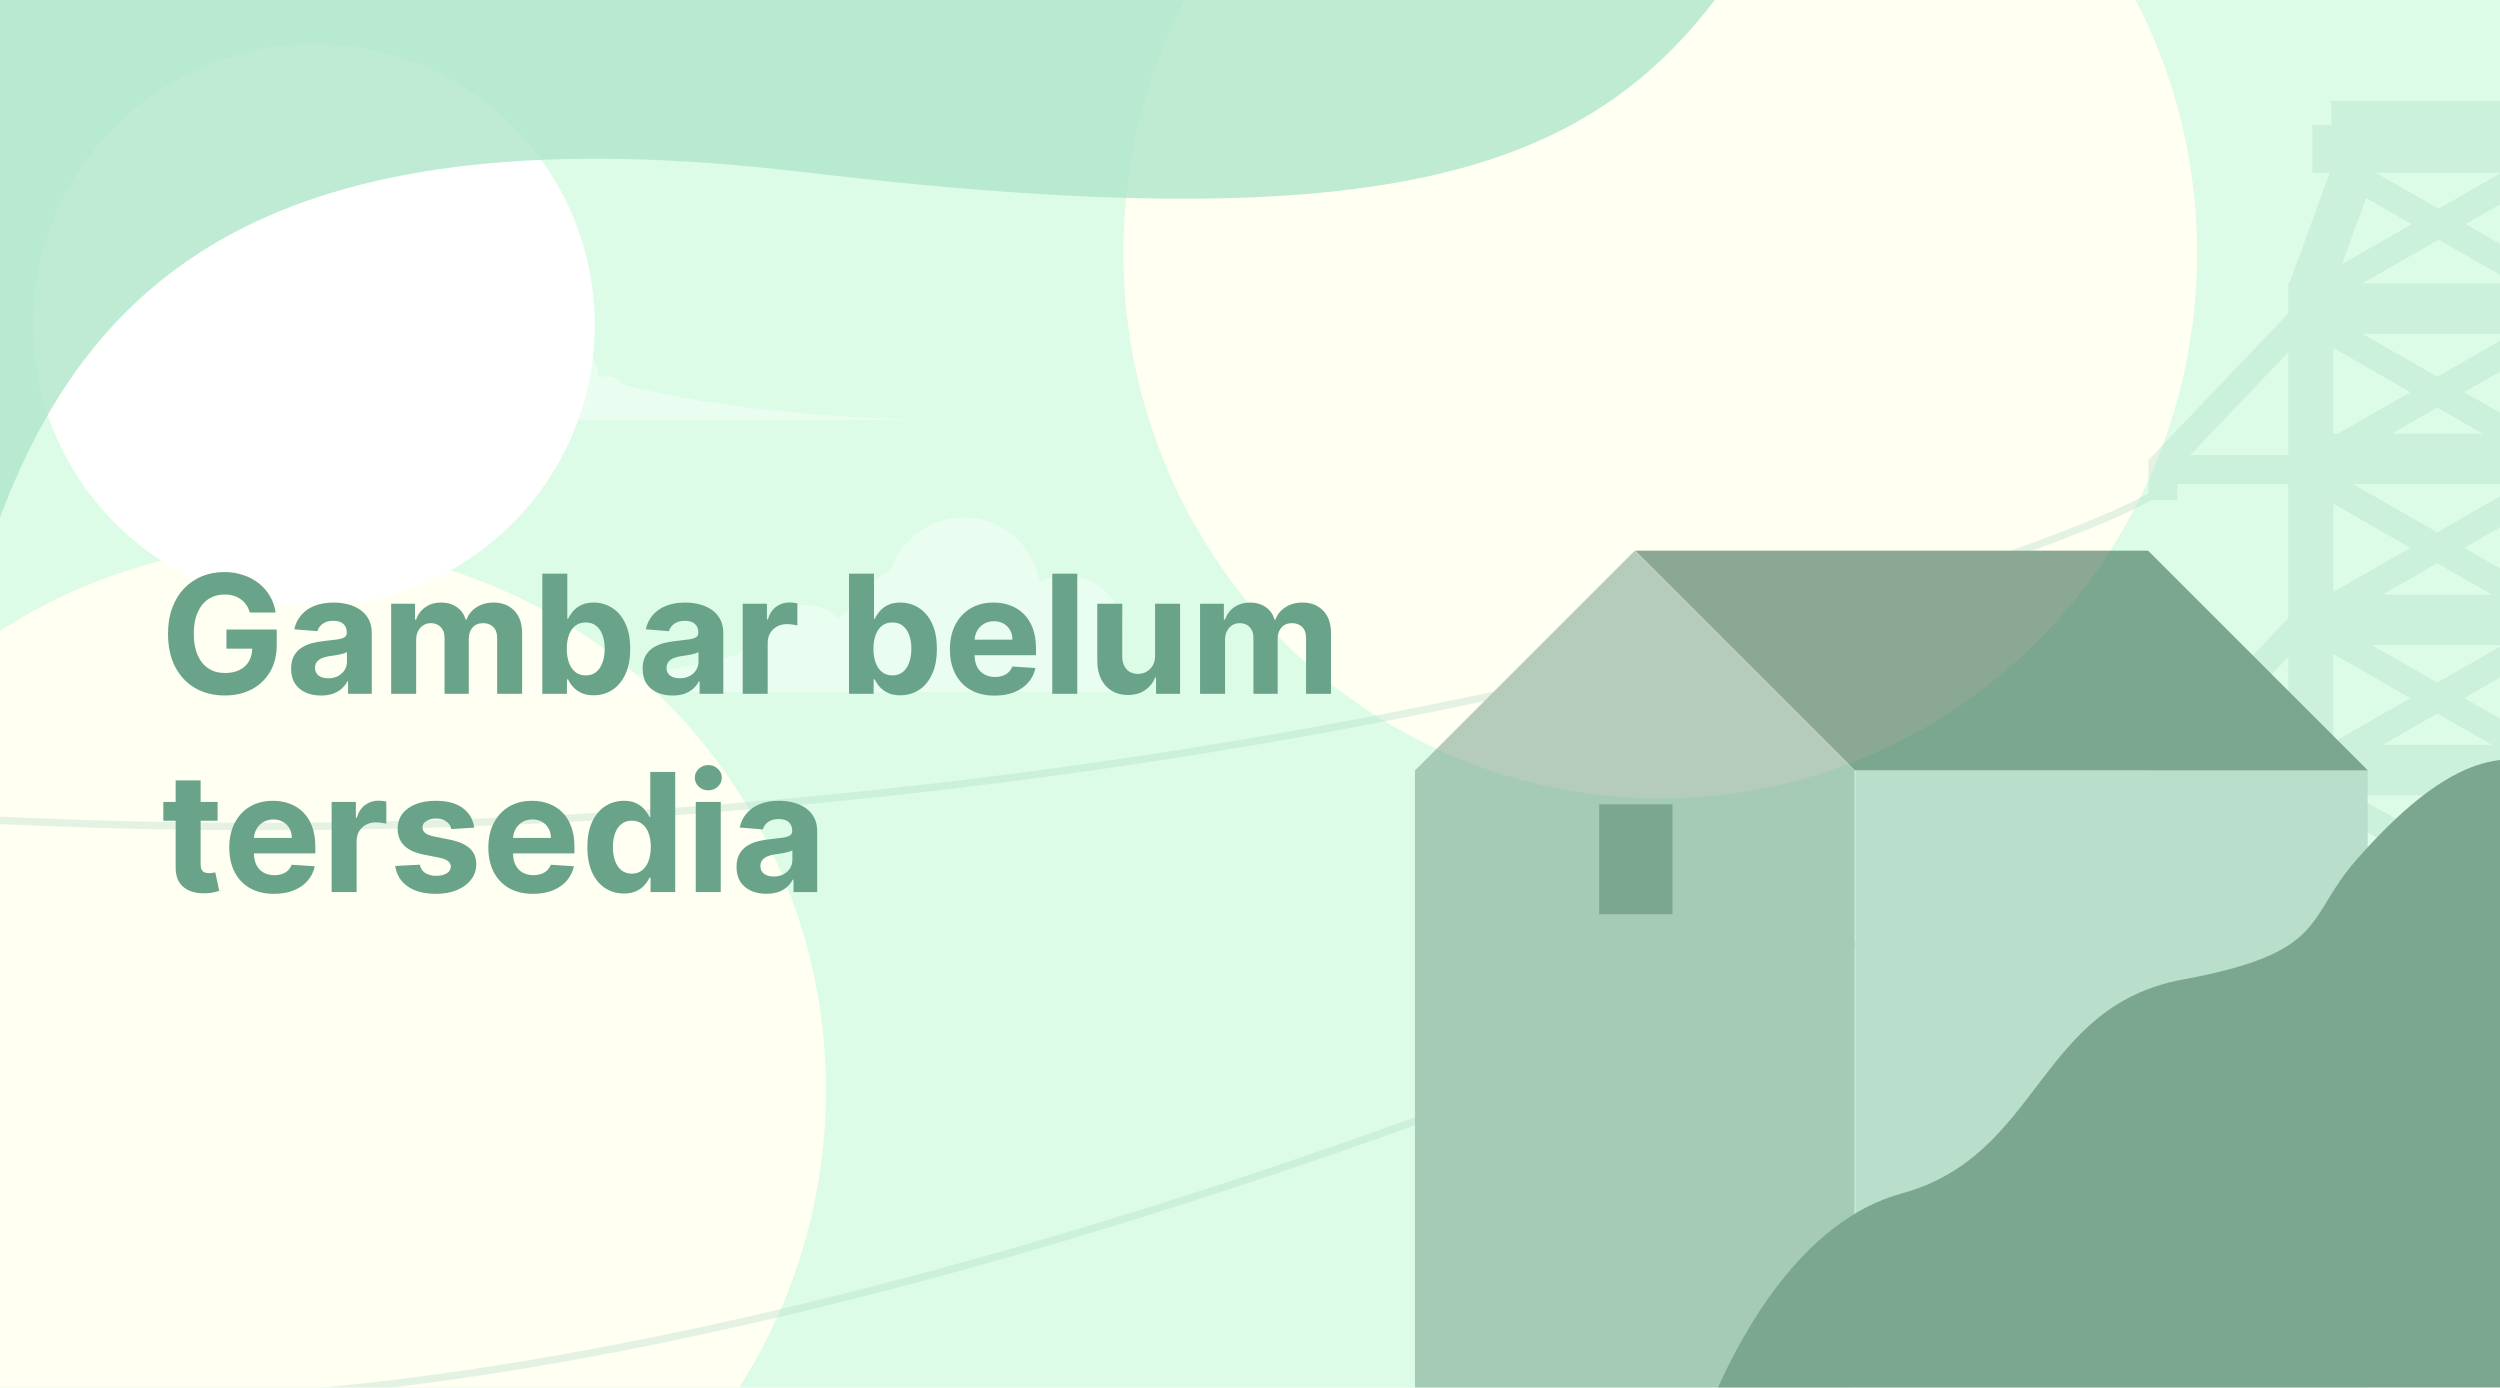 <svg width="454" height="252" viewBox="0 0 454 252" fill="none" xmlns="http://www.w3.org/2000/svg">
<g clip-path="url(#clip0_8285_14256)">
<rect width="454" height="252" fill="#DCFCE7"/>
<g filter="url(#filter0_f_8285_14256)">
<ellipse cx="52.5" cy="198" rx="97.5" ry="99" fill="#FFFFF2"/>
</g>
<g filter="url(#filter1_f_8285_14256)">
<ellipse cx="301.5" cy="46" rx="97.5" ry="99" fill="#FFFFF2"/>
</g>
<g filter="url(#filter2_ddd_8285_14256)">
<circle cx="57" cy="59" r="51" fill="white"/>
</g>
<g opacity="0.55">
<g opacity="0.5">
<path d="M461.162 19H424.043V23.873H461.162V19Z" fill="#9ED0BB"/>
<path d="M461.162 23.386H420.624V30.696H461.162V23.386Z" fill="#9ED0BB"/>
<path d="M416.228 52.138H461.162V59.935H416.228L416.228 52.138Z" fill="#9ED0BB"/>
<path d="M461.162 87.226V79.429H416.228V87.226H461.162Z" fill="#9ED0BB"/>
<path d="M461.162 116.466V108.668H416.228V116.466H461.162Z" fill="#9ED0BB"/>
<path d="M461.162 143.756V135.959H416.228V143.756H461.162Z" fill="#9ED0BB"/>
<path d="M423.066 52.138H416.228V143.756H423.066V52.138Z" fill="#9ED0BB"/>
<path d="M416.228 52.138H423.066L430.881 30.696H424.043L416.228 52.138Z" fill="#9ED0BB"/>
<path d="M423.066 143.756H416.228L406.46 173.97H416.228L423.066 143.756Z" fill="#9ED0BB"/>
<path d="M423.066 54.088L421.112 51.164L460.185 28.747L462.139 31.671L423.066 54.088Z" fill="#9ED0BB"/>
<path d="M393.087 86.544L390.831 84.789L390.839 83.815L421.453 51.718L424.159 53.967L393.087 86.544Z" fill="#9ED0BB"/>
<path d="M393.1 142.013L390.856 140.255L390.862 139.281L421.189 107.269L423.881 109.522L393.1 142.013Z" fill="#9ED0BB"/>
<path d="M425.02 83.327L423.066 80.403L462.139 57.986L464.093 60.91L425.02 83.327Z" fill="#9ED0BB"/>
<path d="M425.02 111.592L423.066 108.668L462.139 86.251L464.093 89.175L425.02 111.592Z" fill="#9ED0BB"/>
<path d="M425.02 138.883L423.066 135.959L462.139 113.542L464.093 116.466L425.02 138.883Z" fill="#9ED0BB"/>
<path d="M417.205 173.97L415.251 171.046L461.162 142.781L463.116 145.705L417.205 173.97Z" fill="#9ED0BB"/>
<path d="M466.046 56.037L468 53.113L428.927 30.696L426.973 33.62L466.046 56.037Z" fill="#9ED0BB"/>
<path d="M460.185 83.327L462.139 80.403L423.066 57.986L421.112 60.91L460.185 83.327Z" fill="#9ED0BB"/>
<path d="M460.185 111.592L462.139 108.668L423.066 86.251L421.112 89.175L460.185 111.592Z" fill="#9ED0BB"/>
<path d="M460.185 138.883L462.139 135.959L423.066 113.542L421.112 116.466L460.185 138.883Z" fill="#9ED0BB"/>
<path d="M465.07 169.097L467.023 167.148L423.066 142.781L421.112 145.705L465.07 169.097Z" fill="#9ED0BB"/>
<path d="M391.319 83.327H417.205V87.226H390.831V83.815L391.319 83.327Z" fill="#9ED0BB"/>
<path d="M391.319 138.883H417.205V142.781H390.831V139.37L391.319 138.883Z" fill="#9ED0BB"/>
<path d="M390.831 87.226H394.738V90.15H390.831V87.226Z" fill="#9ED0BB"/>
<path d="M390.831 142.781H394.738V145.705H390.831V142.781Z" fill="#9ED0BB"/>
<path d="M416.228 52.138H461.162V59.935H416.228L416.228 52.138ZM416.228 52.138H423.066M416.228 52.138V143.756M416.228 52.138L424.043 30.696H430.881L423.066 52.138M416.228 143.756H461.162V135.959H416.228V143.756ZM416.228 143.756H423.066M416.228 143.756L406.46 173.97H416.228L423.066 143.756M423.066 52.138V143.756M390.831 87.226H417.205V83.327H391.319L390.831 83.815V87.226ZM390.831 87.226H394.738V90.15H390.831V87.226ZM390.831 142.781H417.205V138.883H391.319L390.831 139.37V142.781ZM390.831 142.781H394.738V145.705H390.831V142.781ZM391.319 89.662C368.1 104.05 175.725 167.148 -45 145.705M391.807 144.731C360.06 164.711 115.416 276.646 -24.075 250.525M424.043 19H461.162V23.873H424.043V19ZM420.624 23.386H461.162V30.696H420.624V23.386ZM461.162 79.429V87.226H416.228V79.429H461.162ZM461.162 108.668V116.466H416.228V108.668H461.162ZM421.112 51.164L423.066 54.088L462.139 31.671L460.185 28.747L421.112 51.164ZM390.831 84.789L393.087 86.544L424.159 53.967L421.453 51.718L390.839 83.815L390.831 84.789ZM390.856 140.255L393.1 142.013L423.881 109.522L421.189 107.269L390.862 139.281L390.856 140.255ZM423.066 80.403L425.02 83.327L464.093 60.91L462.139 57.986L423.066 80.403ZM423.066 108.668L425.02 111.592L464.093 89.175L462.139 86.251L423.066 108.668ZM423.066 135.959L425.02 138.883L464.093 116.466L462.139 113.542L423.066 135.959ZM415.251 171.046L417.205 173.97L463.116 145.705L461.162 142.781L415.251 171.046ZM468 53.113L466.046 56.037L426.973 33.62L428.927 30.696L468 53.113ZM462.139 80.403L460.185 83.327L421.112 60.91L423.066 57.986L462.139 80.403ZM462.139 108.668L460.185 111.592L421.112 89.175L423.066 86.251L462.139 108.668ZM462.139 135.959L460.185 138.883L421.112 116.466L423.066 113.542L462.139 135.959ZM467.023 167.148L465.07 169.097L421.112 145.705L423.066 142.781L467.023 167.148Z" stroke="#9ED0BB" stroke-width="1.35"/>
</g>
<path d="M296.879 100L256.955 139.924V258.315H336.803V139.924L296.879 100Z" fill="#78A28F"/>
<path d="M336.863 139.924L296.939 100H390.095L430.019 139.924H336.863Z" fill="#2B6048"/>
<path d="M429.96 139.987H336.93V258.315H429.96V139.987Z" fill="#9DC4B4"/>
<rect x="290.412" y="146.072" width="13.308" height="19.962" fill="#2B6048"/>
<path d="M427.873 156.203C448.3 132.893 456.88 138.914 462.6 137.8V263.35H307.35C308.638 260.618 320.042 223.681 345.359 216.729C370.675 209.777 369.858 182.785 396.414 177.878C422.97 172.971 418.555 166.836 427.873 156.203Z" fill="#2B6048"/>
</g>
<path opacity="0.77" d="M0 -5V94C17.062 48.49 52.066 20.125 145.688 31.235C252.637 43.927 290.062 31.667 315 -5H0Z" fill="#ADE5C9"/>
<path d="M73.72 46C67.106 46 61.62 50.821 60.579 57.14C59.225 56.463 57.697 56.08 56.08 56.08C50.755 56.08 46.397 60.21 46.028 65.441L46 65.44V76.237H55.969C56.006 76.238 56.043 76.24 56.08 76.24C56.117 76.24 56.154 76.238 56.191 76.237H100.964C101.003 76.238 101.041 76.24 101.08 76.24C101.119 76.24 101.158 76.238 101.196 76.237H170.146C157.59 76.173 131.298 74.833 112.961 69.76C112.304 68.885 111.258 68.32 110.08 68.32C109.568 68.32 109.08 68.427 108.639 68.62C108.606 64.472 105.235 61.12 101.08 61.12C98.883 61.12 96.907 62.058 95.525 63.554C94.737 62.513 93.487 61.84 92.08 61.84C92.02 61.84 91.961 61.841 91.901 61.844C91.294 58.847 89.197 56.392 86.417 55.281C84.707 49.899 79.668 46 73.72 46Z" fill="white" fill-opacity="0.4"/>
<path d="M175.018 94C181.946 94 187.694 99.05 188.784 105.67C190.203 104.961 191.804 104.56 193.498 104.56C199.077 104.56 203.641 108.886 204.027 114.366L204.058 114.365V125.678H193.575C193.549 125.678 193.524 125.68 193.498 125.68C193.472 125.68 193.446 125.678 193.42 125.678H146.437C146.409 125.678 146.382 125.68 146.354 125.68C146.327 125.68 146.3 125.678 146.273 125.678H74C87.155 125.61 114.699 124.207 133.909 118.892H133.908C134.596 117.975 135.692 117.383 136.926 117.383C137.463 117.383 137.973 117.496 138.436 117.698C138.469 113.353 142.001 109.84 146.354 109.84C148.656 109.84 150.727 110.822 152.174 112.39C153 111.299 154.309 110.595 155.783 110.595C155.846 110.595 155.909 110.596 155.971 110.599C156.607 107.458 158.804 104.886 161.717 103.723C163.509 98.085 168.786 94 175.018 94Z" fill="white" fill-opacity="0.4"/>
<path d="M45.364 111.234C45.215 110.716 45.005 110.258 44.735 109.86C44.465 109.455 44.135 109.114 43.744 108.837C43.361 108.553 42.92 108.337 42.423 108.188C41.933 108.038 41.39 107.964 40.793 107.964C39.678 107.964 38.698 108.241 37.853 108.795C37.015 109.349 36.361 110.155 35.893 111.213C35.424 112.264 35.19 113.55 35.19 115.07C35.19 116.589 35.42 117.882 35.882 118.947C36.344 120.013 36.997 120.826 37.842 121.387C38.688 121.941 39.685 122.218 40.836 122.218C41.88 122.218 42.771 122.033 43.51 121.664C44.256 121.288 44.824 120.759 45.215 120.077C45.612 119.395 45.811 118.589 45.811 117.658L46.749 117.797H41.124V114.324H50.254V117.072C50.254 118.99 49.849 120.638 49.039 122.016C48.229 123.386 47.114 124.445 45.694 125.19C44.273 125.929 42.647 126.298 40.815 126.298C38.769 126.298 36.972 125.847 35.424 124.945C33.876 124.036 32.668 122.747 31.802 121.078C30.942 119.402 30.513 117.413 30.513 115.112C30.513 113.344 30.768 111.767 31.28 110.382C31.798 108.99 32.523 107.811 33.453 106.845C34.383 105.879 35.467 105.144 36.702 104.64C37.938 104.136 39.277 103.884 40.719 103.884C41.955 103.884 43.105 104.065 44.17 104.427C45.236 104.782 46.18 105.286 47.004 105.94C47.835 106.593 48.514 107.371 49.039 108.273C49.565 109.168 49.902 110.155 50.051 111.234H45.364ZM58.3 126.309C57.255 126.309 56.325 126.128 55.508 125.766C54.692 125.396 54.045 124.853 53.569 124.136C53.101 123.411 52.866 122.509 52.866 121.43C52.866 120.521 53.033 119.757 53.367 119.139C53.701 118.521 54.155 118.024 54.731 117.648C55.306 117.271 55.959 116.987 56.691 116.795C57.429 116.604 58.204 116.469 59.013 116.391C59.965 116.291 60.732 116.199 61.315 116.114C61.897 116.021 62.319 115.886 62.582 115.709C62.845 115.531 62.976 115.268 62.976 114.92V114.857C62.976 114.182 62.763 113.66 62.337 113.29C61.918 112.921 61.322 112.737 60.547 112.737C59.731 112.737 59.081 112.918 58.598 113.28C58.115 113.635 57.795 114.082 57.639 114.622L53.442 114.281C53.655 113.287 54.074 112.428 54.699 111.703C55.324 110.972 56.13 110.411 57.117 110.02C58.111 109.622 59.262 109.423 60.569 109.423C61.478 109.423 62.348 109.53 63.179 109.743C64.017 109.956 64.759 110.286 65.405 110.734C66.059 111.181 66.574 111.756 66.95 112.46C67.326 113.156 67.515 113.99 67.515 114.963V126H63.211V123.731H63.083C62.82 124.242 62.469 124.693 62.028 125.084C61.588 125.467 61.059 125.769 60.441 125.989C59.823 126.202 59.109 126.309 58.3 126.309ZM59.599 123.177C60.267 123.177 60.856 123.045 61.368 122.783C61.879 122.513 62.28 122.151 62.572 121.696C62.863 121.241 63.008 120.727 63.008 120.151V118.415C62.866 118.507 62.671 118.592 62.422 118.67C62.181 118.741 61.907 118.809 61.602 118.873C61.297 118.93 60.991 118.983 60.686 119.033C60.38 119.075 60.103 119.114 59.855 119.15C59.322 119.228 58.857 119.352 58.459 119.523C58.062 119.693 57.753 119.924 57.532 120.215C57.312 120.499 57.202 120.854 57.202 121.281C57.202 121.898 57.426 122.371 57.873 122.697C58.328 123.017 58.903 123.177 59.599 123.177ZM71.036 126V109.636H75.361V112.523H75.553C75.894 111.565 76.462 110.808 77.257 110.254C78.053 109.7 79.004 109.423 80.112 109.423C81.235 109.423 82.19 109.704 82.978 110.265C83.766 110.819 84.292 111.572 84.555 112.523H84.725C85.059 111.586 85.663 110.837 86.536 110.276C87.417 109.707 88.458 109.423 89.658 109.423C91.185 109.423 92.424 109.91 93.376 110.883C94.335 111.849 94.814 113.219 94.814 114.995V126H90.286V115.89C90.286 114.981 90.045 114.299 89.562 113.844C89.079 113.39 88.475 113.163 87.751 113.163C86.927 113.163 86.284 113.425 85.823 113.951C85.361 114.469 85.13 115.155 85.13 116.007V126H80.73V115.794C80.73 114.991 80.499 114.352 80.038 113.876C79.583 113.401 78.983 113.163 78.237 113.163C77.733 113.163 77.279 113.29 76.874 113.546C76.476 113.795 76.16 114.146 75.926 114.601C75.691 115.048 75.574 115.574 75.574 116.178V126H71.036ZM98.484 126V104.182H103.023V112.385H103.161C103.36 111.945 103.648 111.497 104.024 111.043C104.407 110.581 104.905 110.197 105.515 109.892C106.133 109.58 106.9 109.423 107.817 109.423C109.01 109.423 110.111 109.736 111.119 110.361C112.128 110.979 112.934 111.913 113.537 113.163C114.141 114.406 114.443 115.964 114.443 117.839C114.443 119.665 114.148 121.206 113.559 122.463C112.976 123.713 112.181 124.661 111.172 125.308C110.171 125.947 109.049 126.266 107.806 126.266C106.925 126.266 106.176 126.121 105.558 125.83C104.947 125.538 104.447 125.173 104.056 124.732C103.665 124.285 103.367 123.834 103.161 123.379H102.959V126H98.484ZM102.927 117.818C102.927 118.791 103.062 119.64 103.331 120.364C103.601 121.089 103.992 121.653 104.503 122.058C105.015 122.456 105.636 122.655 106.368 122.655C107.106 122.655 107.731 122.452 108.243 122.048C108.754 121.636 109.141 121.067 109.404 120.343C109.674 119.612 109.809 118.77 109.809 117.818C109.809 116.874 109.677 116.043 109.415 115.325C109.152 114.608 108.765 114.047 108.253 113.642C107.742 113.237 107.113 113.035 106.368 113.035C105.629 113.035 105.004 113.23 104.493 113.621C103.988 114.011 103.601 114.565 103.331 115.283C103.062 116 102.927 116.845 102.927 117.818ZM122.137 126.309C121.093 126.309 120.163 126.128 119.346 125.766C118.529 125.396 117.883 124.853 117.407 124.136C116.939 123.411 116.704 122.509 116.704 121.43C116.704 120.521 116.871 119.757 117.205 119.139C117.539 118.521 117.993 118.024 118.569 117.648C119.144 117.271 119.797 116.987 120.529 116.795C121.267 116.604 122.042 116.469 122.851 116.391C123.803 116.291 124.57 116.199 125.152 116.114C125.735 116.021 126.157 115.886 126.42 115.709C126.683 115.531 126.814 115.268 126.814 114.92V114.857C126.814 114.182 126.601 113.66 126.175 113.29C125.756 112.921 125.159 112.737 124.385 112.737C123.569 112.737 122.919 112.918 122.436 113.28C121.953 113.635 121.633 114.082 121.477 114.622L117.279 114.281C117.493 113.287 117.912 112.428 118.537 111.703C119.162 110.972 119.968 110.411 120.955 110.02C121.949 109.622 123.1 109.423 124.407 109.423C125.316 109.423 126.186 109.53 127.017 109.743C127.855 109.956 128.597 110.286 129.243 110.734C129.897 111.181 130.412 111.756 130.788 112.46C131.164 113.156 131.353 113.99 131.353 114.963V126H127.049V123.731H126.921C126.658 124.242 126.306 124.693 125.866 125.084C125.426 125.467 124.897 125.769 124.279 125.989C123.661 126.202 122.947 126.309 122.137 126.309ZM123.437 123.177C124.105 123.177 124.694 123.045 125.206 122.783C125.717 122.513 126.118 122.151 126.409 121.696C126.701 121.241 126.846 120.727 126.846 120.151V118.415C126.704 118.507 126.509 118.592 126.26 118.67C126.019 118.741 125.745 118.809 125.44 118.873C125.135 118.93 124.829 118.983 124.524 119.033C124.218 119.075 123.941 119.114 123.693 119.15C123.16 119.228 122.695 119.352 122.297 119.523C121.9 119.693 121.591 119.924 121.37 120.215C121.15 120.499 121.04 120.854 121.04 121.281C121.04 121.898 121.264 122.371 121.711 122.697C122.166 123.017 122.741 123.177 123.437 123.177ZM134.874 126V109.636H139.273V112.491H139.444C139.742 111.476 140.243 110.709 140.946 110.19C141.649 109.665 142.459 109.402 143.375 109.402C143.602 109.402 143.847 109.416 144.11 109.445C144.373 109.473 144.604 109.512 144.803 109.562V113.589C144.589 113.525 144.295 113.468 143.918 113.418C143.542 113.369 143.197 113.344 142.885 113.344C142.217 113.344 141.621 113.489 141.095 113.781C140.577 114.065 140.165 114.462 139.859 114.974C139.561 115.485 139.412 116.075 139.412 116.742V126H134.874ZM154.178 126V104.182H158.716V112.385H158.854C159.053 111.945 159.341 111.497 159.717 111.043C160.101 110.581 160.598 110.197 161.209 109.892C161.827 109.58 162.594 109.423 163.51 109.423C164.703 109.423 165.804 109.736 166.812 110.361C167.821 110.979 168.627 111.913 169.231 113.163C169.835 114.406 170.136 115.964 170.136 117.839C170.136 119.665 169.842 121.206 169.252 122.463C168.67 123.713 167.874 124.661 166.866 125.308C165.864 125.947 164.742 126.266 163.499 126.266C162.619 126.266 161.869 126.121 161.251 125.83C160.641 125.538 160.14 125.173 159.749 124.732C159.359 124.285 159.06 123.834 158.854 123.379H158.652V126H154.178ZM158.62 117.818C158.62 118.791 158.755 119.64 159.025 120.364C159.295 121.089 159.685 121.653 160.197 122.058C160.708 122.456 161.33 122.655 162.061 122.655C162.8 122.655 163.425 122.452 163.936 122.048C164.447 121.636 164.835 121.067 165.097 120.343C165.367 119.612 165.502 118.77 165.502 117.818C165.502 116.874 165.371 116.043 165.108 115.325C164.845 114.608 164.458 114.047 163.947 113.642C163.435 113.237 162.807 113.035 162.061 113.035C161.322 113.035 160.697 113.23 160.186 113.621C159.682 114.011 159.295 114.565 159.025 115.283C158.755 116 158.62 116.845 158.62 117.818ZM180.622 126.32C178.939 126.32 177.49 125.979 176.275 125.297C175.068 124.608 174.138 123.635 173.484 122.378C172.831 121.114 172.504 119.619 172.504 117.893C172.504 116.21 172.831 114.732 173.484 113.461C174.138 112.19 175.057 111.199 176.243 110.489C177.437 109.778 178.836 109.423 180.441 109.423C181.52 109.423 182.525 109.597 183.456 109.945C184.393 110.286 185.21 110.801 185.906 111.49C186.609 112.179 187.156 113.045 187.547 114.089C187.937 115.126 188.133 116.341 188.133 117.733V118.979H174.315V116.167H183.861C183.861 115.513 183.719 114.935 183.434 114.43C183.15 113.926 182.756 113.532 182.252 113.248C181.755 112.957 181.176 112.811 180.515 112.811C179.827 112.811 179.216 112.971 178.683 113.29C178.157 113.603 177.746 114.026 177.447 114.558C177.149 115.084 176.996 115.67 176.989 116.316V118.99C176.989 119.8 177.138 120.499 177.437 121.089C177.742 121.678 178.172 122.133 178.726 122.452C179.28 122.772 179.937 122.932 180.697 122.932C181.201 122.932 181.662 122.861 182.081 122.719C182.501 122.577 182.859 122.364 183.157 122.08C183.456 121.795 183.683 121.447 183.839 121.036L188.037 121.312C187.824 122.321 187.387 123.202 186.726 123.955C186.073 124.7 185.228 125.283 184.191 125.702C183.161 126.114 181.971 126.32 180.622 126.32ZM195.633 104.182V126H191.094V104.182H195.633ZM209.762 119.033V109.636H214.3V126H209.943V123.028H209.772C209.403 123.987 208.789 124.757 207.929 125.339C207.077 125.922 206.037 126.213 204.808 126.213C203.714 126.213 202.752 125.964 201.921 125.467C201.09 124.97 200.44 124.263 199.971 123.347C199.51 122.431 199.275 121.334 199.268 120.055V109.636H203.806V119.246C203.814 120.212 204.073 120.975 204.584 121.536C205.096 122.097 205.781 122.378 206.64 122.378C207.187 122.378 207.699 122.254 208.174 122.005C208.65 121.749 209.034 121.373 209.325 120.876C209.623 120.379 209.769 119.764 209.762 119.033ZM217.93 126V109.636H222.256V112.523H222.447C222.788 111.565 223.356 110.808 224.152 110.254C224.947 109.7 225.899 109.423 227.007 109.423C228.129 109.423 229.084 109.704 229.873 110.265C230.661 110.819 231.187 111.572 231.449 112.523H231.62C231.954 111.586 232.557 110.837 233.431 110.276C234.312 109.707 235.352 109.423 236.552 109.423C238.079 109.423 239.319 109.91 240.27 110.883C241.229 111.849 241.709 113.219 241.709 114.995V126H237.181V115.89C237.181 114.981 236.939 114.299 236.456 113.844C235.974 113.39 235.37 113.163 234.645 113.163C233.822 113.163 233.179 113.425 232.717 113.951C232.256 114.469 232.025 115.155 232.025 116.007V126H227.625V115.794C227.625 114.991 227.394 114.352 226.932 113.876C226.478 113.401 225.878 113.163 225.132 113.163C224.628 113.163 224.173 113.29 223.768 113.546C223.371 113.795 223.055 114.146 222.82 114.601C222.586 115.048 222.469 115.574 222.469 116.178V126H217.93ZM39.515 145.636V149.045H29.66V145.636H39.515ZM31.898 141.716H36.436V156.972C36.436 157.391 36.5 157.717 36.628 157.952C36.756 158.179 36.933 158.339 37.16 158.431C37.395 158.523 37.665 158.57 37.97 158.57C38.183 158.57 38.396 158.552 38.609 158.516C38.822 158.474 38.986 158.442 39.099 158.42L39.813 161.798C39.586 161.869 39.266 161.95 38.854 162.043C38.443 162.142 37.942 162.202 37.352 162.224C36.258 162.266 35.3 162.121 34.476 161.787C33.659 161.453 33.023 160.935 32.569 160.232C32.114 159.528 31.891 158.641 31.898 157.568V141.716ZM49.753 162.32C48.07 162.32 46.621 161.979 45.406 161.297C44.199 160.608 43.269 159.635 42.615 158.378C41.962 157.114 41.635 155.619 41.635 153.893C41.635 152.21 41.962 150.732 42.615 149.461C43.269 148.19 44.188 147.199 45.374 146.489C46.568 145.778 47.967 145.423 49.572 145.423C50.651 145.423 51.656 145.597 52.587 145.945C53.524 146.286 54.341 146.801 55.037 147.49C55.74 148.179 56.287 149.045 56.678 150.089C57.068 151.126 57.264 152.341 57.264 153.733V154.979H43.446V152.167H52.992C52.992 151.513 52.849 150.935 52.565 150.43C52.281 149.926 51.887 149.532 51.383 149.248C50.886 148.957 50.307 148.811 49.646 148.811C48.957 148.811 48.347 148.971 47.814 149.29C47.288 149.603 46.876 150.026 46.578 150.558C46.28 151.084 46.127 151.67 46.12 152.316V154.99C46.12 155.8 46.269 156.499 46.568 157.089C46.873 157.678 47.303 158.133 47.856 158.452C48.41 158.772 49.068 158.932 49.827 158.932C50.332 158.932 50.793 158.861 51.212 158.719C51.631 158.577 51.99 158.364 52.288 158.08C52.587 157.795 52.814 157.447 52.97 157.036L57.168 157.312C56.955 158.321 56.518 159.202 55.857 159.955C55.204 160.7 54.359 161.283 53.322 161.702C52.292 162.114 51.102 162.32 49.753 162.32ZM60.225 162V145.636H64.625V148.491H64.796C65.094 147.476 65.594 146.709 66.298 146.19C67.001 145.665 67.81 145.402 68.727 145.402C68.954 145.402 69.199 145.416 69.462 145.445C69.724 145.473 69.955 145.512 70.154 145.562V149.589C69.941 149.525 69.646 149.468 69.27 149.418C68.894 149.369 68.549 149.344 68.237 149.344C67.569 149.344 66.972 149.489 66.447 149.781C65.928 150.065 65.516 150.462 65.211 150.974C64.913 151.485 64.763 152.075 64.763 152.742V162H60.225ZM86.116 150.303L81.961 150.558C81.89 150.203 81.737 149.884 81.503 149.599C81.268 149.308 80.959 149.077 80.576 148.907C80.199 148.729 79.748 148.641 79.223 148.641C78.52 148.641 77.927 148.79 77.444 149.088C76.961 149.379 76.719 149.77 76.719 150.26C76.719 150.651 76.876 150.981 77.188 151.251C77.501 151.521 78.037 151.737 78.797 151.901L81.758 152.497C83.349 152.824 84.535 153.349 85.317 154.074C86.098 154.798 86.489 155.75 86.489 156.929C86.489 158.001 86.172 158.942 85.54 159.752C84.915 160.562 84.056 161.194 82.962 161.648C81.876 162.096 80.622 162.32 79.201 162.32C77.035 162.32 75.309 161.869 74.024 160.967C72.746 160.058 71.996 158.822 71.776 157.259L76.24 157.025C76.375 157.685 76.701 158.19 77.22 158.538C77.739 158.879 78.403 159.049 79.212 159.049C80.008 159.049 80.647 158.896 81.13 158.591C81.62 158.278 81.868 157.877 81.876 157.387C81.868 156.975 81.694 156.638 81.353 156.375C81.013 156.105 80.487 155.899 79.777 155.757L76.943 155.192C75.345 154.873 74.155 154.319 73.374 153.531C72.6 152.742 72.213 151.737 72.213 150.516C72.213 149.464 72.497 148.559 73.065 147.799C73.64 147.039 74.447 146.453 75.484 146.041C76.528 145.629 77.749 145.423 79.148 145.423C81.215 145.423 82.841 145.86 84.028 146.734C85.221 147.607 85.917 148.797 86.116 150.303ZM96.804 162.32C95.12 162.32 93.671 161.979 92.457 161.297C91.25 160.608 90.319 159.635 89.666 158.378C89.012 157.114 88.686 155.619 88.686 153.893C88.686 152.21 89.012 150.732 89.666 149.461C90.319 148.19 91.239 147.199 92.425 146.489C93.618 145.778 95.017 145.423 96.623 145.423C97.702 145.423 98.707 145.597 99.637 145.945C100.575 146.286 101.392 146.801 102.088 147.49C102.791 148.179 103.338 149.045 103.728 150.089C104.119 151.126 104.314 152.341 104.314 153.733V154.979H90.497V152.167H100.042C100.042 151.513 99.9 150.935 99.616 150.43C99.332 149.926 98.938 149.532 98.434 149.248C97.936 148.957 97.358 148.811 96.697 148.811C96.008 148.811 95.397 148.971 94.865 149.29C94.339 149.603 93.927 150.026 93.629 150.558C93.331 151.084 93.178 151.67 93.171 152.316V154.99C93.171 155.8 93.32 156.499 93.618 157.089C93.924 157.678 94.353 158.133 94.907 158.452C95.461 158.772 96.118 158.932 96.878 158.932C97.382 158.932 97.844 158.861 98.263 158.719C98.682 158.577 99.041 158.364 99.339 158.08C99.637 157.795 99.865 157.447 100.021 157.036L104.218 157.312C104.005 158.321 103.569 159.202 102.908 159.955C102.255 160.7 101.409 161.283 100.373 161.702C99.343 162.114 98.153 162.32 96.804 162.32ZM113.306 162.266C112.063 162.266 110.937 161.947 109.929 161.308C108.927 160.661 108.132 159.713 107.542 158.463C106.96 157.206 106.669 155.665 106.669 153.839C106.669 151.964 106.971 150.406 107.574 149.163C108.178 147.913 108.98 146.979 109.982 146.361C110.99 145.736 112.095 145.423 113.295 145.423C114.211 145.423 114.975 145.58 115.586 145.892C116.203 146.197 116.701 146.581 117.077 147.043C117.461 147.497 117.752 147.945 117.951 148.385H118.089V140.182H122.617V162H118.142V159.379H117.951C117.738 159.834 117.436 160.285 117.045 160.732C116.662 161.173 116.161 161.538 115.543 161.83C114.932 162.121 114.186 162.266 113.306 162.266ZM114.744 158.655C115.475 158.655 116.093 158.456 116.598 158.058C117.109 157.653 117.5 157.089 117.77 156.364C118.047 155.64 118.185 154.791 118.185 153.818C118.185 152.845 118.05 152 117.78 151.283C117.51 150.565 117.12 150.011 116.608 149.621C116.097 149.23 115.475 149.035 114.744 149.035C113.998 149.035 113.37 149.237 112.858 149.642C112.347 150.047 111.96 150.608 111.697 151.325C111.434 152.043 111.303 152.874 111.303 153.818C111.303 154.77 111.434 155.612 111.697 156.343C111.967 157.067 112.354 157.636 112.858 158.048C113.37 158.452 113.998 158.655 114.744 158.655ZM126.348 162V145.636H130.887V162H126.348ZM128.628 143.527C127.953 143.527 127.374 143.303 126.892 142.856C126.416 142.401 126.178 141.858 126.178 141.226C126.178 140.601 126.416 140.065 126.892 139.617C127.374 139.163 127.953 138.935 128.628 138.935C129.303 138.935 129.878 139.163 130.354 139.617C130.837 140.065 131.078 140.601 131.078 141.226C131.078 141.858 130.837 142.401 130.354 142.856C129.878 143.303 129.303 143.527 128.628 143.527ZM139.188 162.309C138.144 162.309 137.214 162.128 136.397 161.766C135.58 161.396 134.934 160.853 134.458 160.136C133.989 159.411 133.755 158.509 133.755 157.43C133.755 156.521 133.922 155.757 134.256 155.139C134.589 154.521 135.044 154.024 135.619 153.648C136.195 153.271 136.848 152.987 137.58 152.795C138.318 152.604 139.092 152.469 139.902 152.391C140.854 152.291 141.621 152.199 142.203 152.114C142.786 152.021 143.208 151.886 143.471 151.709C143.734 151.531 143.865 151.268 143.865 150.92V150.857C143.865 150.182 143.652 149.66 143.226 149.29C142.807 148.921 142.21 148.737 141.436 148.737C140.619 148.737 139.969 148.918 139.487 149.28C139.004 149.635 138.684 150.082 138.528 150.622L134.33 150.281C134.543 149.287 134.962 148.428 135.587 147.703C136.212 146.972 137.018 146.411 138.006 146.02C139 145.622 140.151 145.423 141.457 145.423C142.366 145.423 143.237 145.53 144.067 145.743C144.906 145.956 145.648 146.286 146.294 146.734C146.947 147.181 147.462 147.756 147.839 148.46C148.215 149.156 148.403 149.99 148.403 150.963V162H144.099V159.731H143.972C143.709 160.242 143.357 160.693 142.917 161.084C142.477 161.467 141.947 161.769 141.33 161.989C140.712 162.202 139.998 162.309 139.188 162.309ZM140.488 159.177C141.156 159.177 141.745 159.045 142.256 158.783C142.768 158.513 143.169 158.151 143.46 157.696C143.751 157.241 143.897 156.727 143.897 156.151V154.415C143.755 154.507 143.56 154.592 143.311 154.67C143.07 154.741 142.796 154.809 142.491 154.873C142.185 154.93 141.88 154.983 141.575 155.033C141.269 155.075 140.992 155.114 140.744 155.15C140.211 155.228 139.746 155.352 139.348 155.523C138.95 155.693 138.641 155.924 138.421 156.215C138.201 156.499 138.091 156.854 138.091 157.281C138.091 157.898 138.315 158.371 138.762 158.697C139.217 159.017 139.792 159.177 140.488 159.177Z" fill="#69A389"/>
</g>
<defs>
<filter id="filter0_f_8285_14256" x="-137.7" y="6.3" width="380.4" height="383.4" filterUnits="userSpaceOnUse" color-interpolation-filters="sRGB">
<feFlood flood-opacity="0" result="BackgroundImageFix"/>
<feBlend mode="normal" in="SourceGraphic" in2="BackgroundImageFix" result="shape"/>
<feGaussianBlur stdDeviation="46.35" result="effect1_foregroundBlur_8285_14256"/>
</filter>
<filter id="filter1_f_8285_14256" x="111.3" y="-145.7" width="380.4" height="383.4" filterUnits="userSpaceOnUse" color-interpolation-filters="sRGB">
<feFlood flood-opacity="0" result="BackgroundImageFix"/>
<feBlend mode="normal" in="SourceGraphic" in2="BackgroundImageFix" result="shape"/>
<feGaussianBlur stdDeviation="46.35" result="effect1_foregroundBlur_8285_14256"/>
</filter>
<filter id="filter2_ddd_8285_14256" x="-114" y="-112" width="342" height="342" filterUnits="userSpaceOnUse" color-interpolation-filters="sRGB">
<feFlood flood-opacity="0" result="BackgroundImageFix"/>
<feColorMatrix in="SourceAlpha" type="matrix" values="0 0 0 0 0 0 0 0 0 0 0 0 0 0 0 0 0 0 127 0" result="hardAlpha"/>
<feOffset/>
<feGaussianBlur stdDeviation="20"/>
<feColorMatrix type="matrix" values="0 0 0 0 1 0 0 0 0 1 0 0 0 0 1 0 0 0 0.8 0"/>
<feBlend mode="normal" in2="BackgroundImageFix" result="effect1_dropShadow_8285_14256"/>
<feColorMatrix in="SourceAlpha" type="matrix" values="0 0 0 0 0 0 0 0 0 0 0 0 0 0 0 0 0 0 127 0" result="hardAlpha"/>
<feOffset/>
<feGaussianBlur stdDeviation="40"/>
<feColorMatrix type="matrix" values="0 0 0 0 1 0 0 0 0 1 0 0 0 0 1 0 0 0 0.6 0"/>
<feBlend mode="normal" in2="effect1_dropShadow_8285_14256" result="effect2_dropShadow_8285_14256"/>
<feColorMatrix in="SourceAlpha" type="matrix" values="0 0 0 0 0 0 0 0 0 0 0 0 0 0 0 0 0 0 127 0" result="hardAlpha"/>
<feOffset/>
<feGaussianBlur stdDeviation="60"/>
<feColorMatrix type="matrix" values="0 0 0 0 1 0 0 0 0 1 0 0 0 0 1 0 0 0 0.24 0"/>
<feBlend mode="normal" in2="effect2_dropShadow_8285_14256" result="effect3_dropShadow_8285_14256"/>
<feBlend mode="normal" in="SourceGraphic" in2="effect3_dropShadow_8285_14256" result="shape"/>
</filter>
<clipPath id="clip0_8285_14256">
<rect width="454" height="252" fill="white"/>
</clipPath>
</defs>
</svg>
